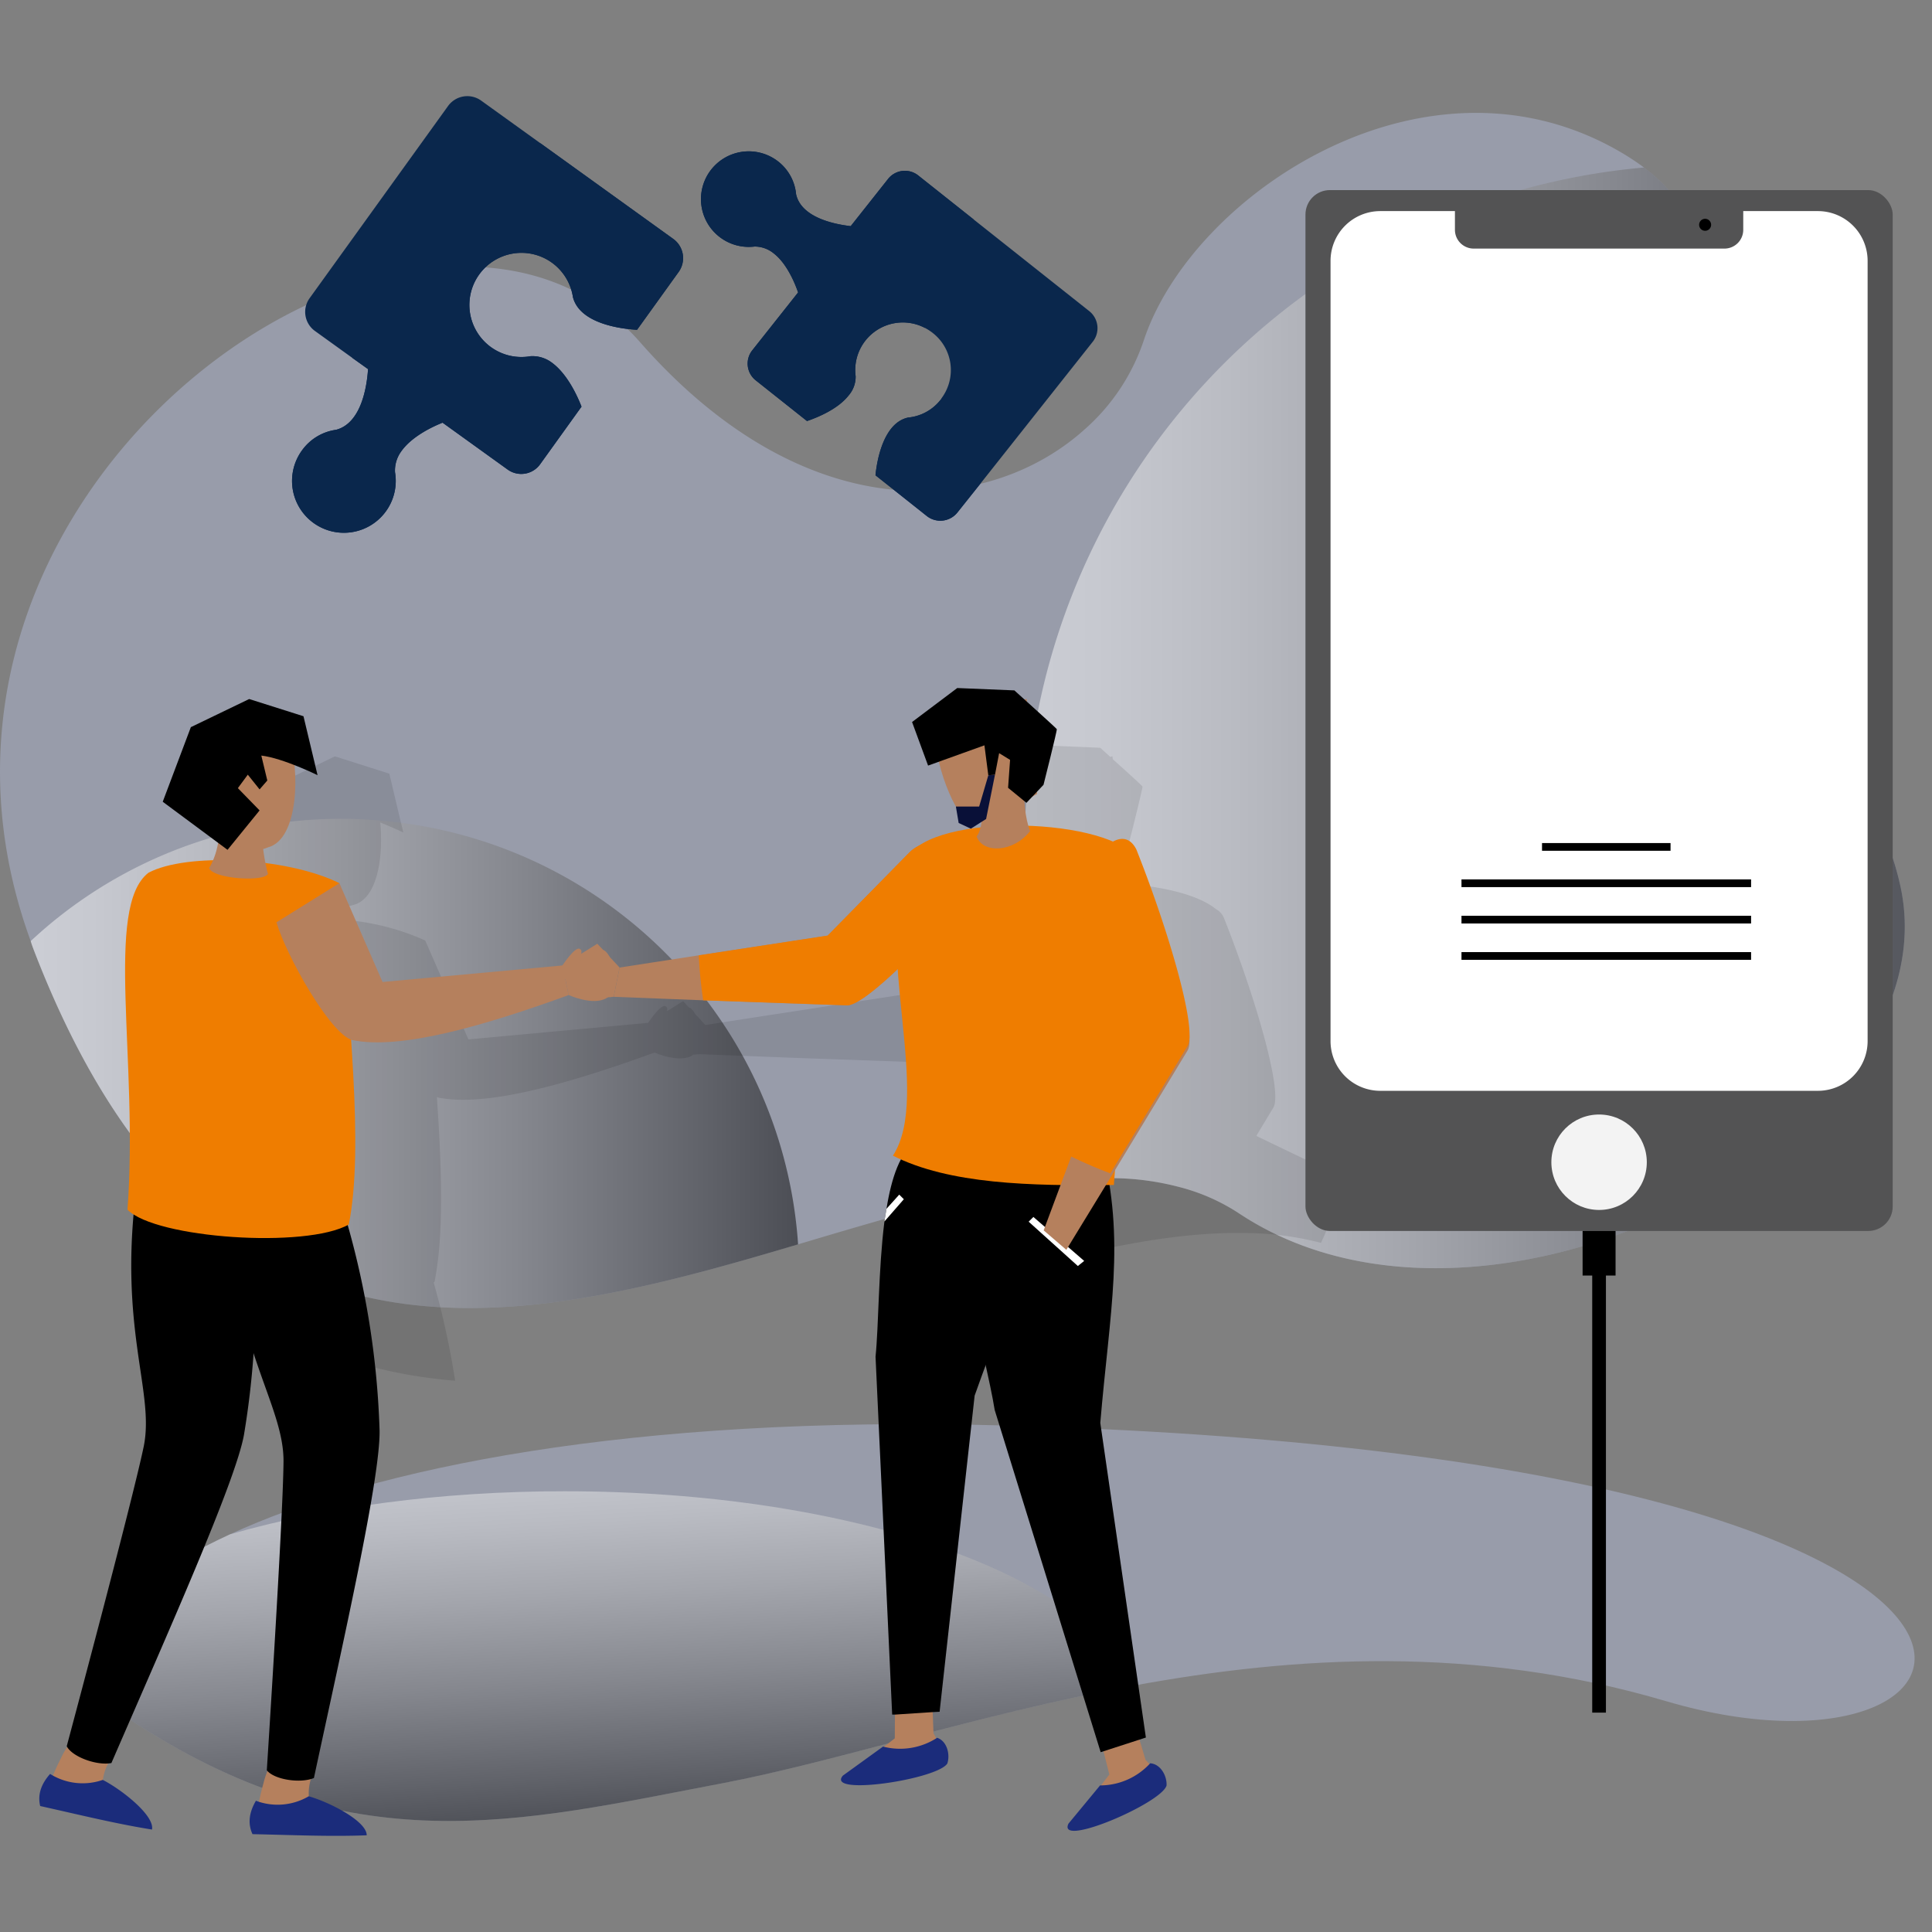 <svg xmlns="http://www.w3.org/2000/svg" xmlns:xlink="http://www.w3.org/1999/xlink" width="428" height="428" viewBox="0 0 428 428">
  <rect x="0" y="0" width="428" height="428" fill="#808080" stroke="none"/>
  <defs>
    <linearGradient id="linear-gradient" x1="0.382" y1="-0.143" x2="0.55" y2="0.881" gradientUnits="objectBoundingBox">
      <stop offset="0" stop-color="#fff"/>
      <stop offset="0.085" stop-color="#f5f5f5"/>
      <stop offset="0.229" stop-color="#dadada"/>
      <stop offset="0.413" stop-color="#afafaf"/>
      <stop offset="0.631" stop-color="#747474"/>
      <stop offset="0.876" stop-color="#292929"/>
      <stop offset="1"/>
    </linearGradient>
    <linearGradient id="linear-gradient-2" x1="0" y1="0.5" x2="1" y2="0.5" xlink:href="#linear-gradient"/>
    <clipPath id="clip-welcome">
      <rect width="428" height="428"/>
    </clipPath>
  </defs>
  <g id="welcome" clip-path="url(#clip-welcome)">
    <g id="Groupe_2821" data-name="Groupe 2821" transform="translate(-55 -107.792)">
      <g id="Groupe_2716" data-name="Groupe 2716" transform="translate(75.592 423.285)">
        <path id="Tracé_7613" data-name="Tracé 7613" d="M553.7,603.616c-42.168-12.424-82.164-10.01-118.14-3.361-34.608,6.4-65.474,16.761-90.917,21.593-44.721,8.5-82.306,18.474-131.963-14.664-14.871-9.938-7.279-26.6,22.957-40.488,31.81-14.7,88.677-26.386,170.841-24.146C658.373,549.374,633.422,627.165,553.7,603.616Z" transform="translate(-205.308 -542.274)" fill="rgba(189,197,234,0.4)"/>
        <path id="Tracé_7614" data-name="Tracé 7614" d="M435.564,590.412c-34.608,6.4-65.474,16.762-90.917,21.593-44.721,8.5-82.306,18.474-131.963-14.664-14.871-9.938-7.279-26.6,22.957-40.488,20.856-6.021,46.473-9.554,74.152-9.554C373.484,547.3,426.221,566.02,435.564,590.412Z" transform="translate(-205.308 -532.431)" opacity="0.5" fill="url(#linear-gradient)" style="mix-blend-mode: overlay;isolation: isolate"/>
      </g>
      <g id="Groupe_2717" data-name="Groupe 2717" transform="translate(55 132.792)">
        <path id="Tracé_7615" data-name="Tracé 7615" d="M472.888,687.934a44.011,44.011,0,0,0-13.578-5.95,59.255,59.255,0,0,0-14.522-1.888c-15.853-.316-33.91,4.234-52.982,9.764-5.494,1.574-11.024,3.219-16.658,4.9-27.084,8.051-55.536,15.959-82.2,13.72-16.028-1.332-31.425-6.3-45.529-17.182-15.817-12.11-29.954-31.6-41.5-61.521-.281-.734-.559-1.471-.769-2.2-12.669-34.715-6.474-67.436,9.027-93.331,29.99-50.148,94.8-74.854,125.981-39.334,37.058,42.168,77.442,38.319,98.58,19.211a45.521,45.521,0,0,0,12.947-19.492c10.708-32.614,63.2-67.643,106.663-41.257q2.308,1.416,4.2,2.834c29.744,22.327-9.2,51.476.734,97.284,10.323,47.769,46.228,17.954,56.027,61.731C631.586,670.3,528.74,724.957,472.888,687.934Z" transform="translate(-198.348 -444.094)" fill="rgba(189,197,234,0.4)"/>
        <path id="Tracé_7616" data-name="Tracé 7616" d="M322.6,679.918a44.015,44.015,0,0,0-13.578-5.95,59.247,59.247,0,0,0-14.522-1.888,149.8,149.8,0,0,1-19.247-66.7c-.107-2.414-.175-4.864-.175-7.314A150.457,150.457,0,0,1,412.253,448.186c29.744,22.327-9.2,51.476.734,97.284,10.323,47.769,46.228,17.954,56.027,61.731C481.3,662.281,378.449,716.941,322.6,679.918Z" transform="translate(-48.057 -436.078)" opacity="0.5" fill="url(#linear-gradient-2)" style="mix-blend-mode: overlay;isolation: isolate"/>
        <path id="Tracé_7617" data-name="Tracé 7617" d="M428.257,491.562A142.2,142.2,0,0,1,203.7,511.684c29.99-50.148,94.8-74.854,125.981-39.334C366.736,514.519,407.12,510.669,428.257,491.562Z" transform="translate(-187.87 -421.539)" opacity="0.5" fill="url(#linear-gradient-2)" style="mix-blend-mode: overlay;isolation: isolate"/>
        <path id="Tracé_7618" data-name="Tracé 7618" d="M370.647,591.225c-27.084,8.051-55.536,15.959-82.2,13.72-16.028-1.331-31.425-6.3-45.529-17.182-15.817-12.11-29.954-31.6-41.5-61.521-.281-.734-.559-1.471-.769-2.2a100.692,100.692,0,0,1,68.9-27.087,82.972,82.972,0,0,1,8.4.388,101.053,101.053,0,0,1,70.548,37.408c2.1,2.624,4.1,5.355,5.95,8.19A100.259,100.259,0,0,1,370.647,591.225Z" transform="translate(-193.847 -340.561)" opacity="0.5" fill="url(#linear-gradient-2)" style="mix-blend-mode: overlay;isolation: isolate"/>
      </g>
    </g>
    <g id="Groupe_2943" data-name="Groupe 2943" transform="translate(-24.02 -17.795)">
      <g id="Groupe_2932" data-name="Groupe 2932" transform="translate(32.727 39.095)">
        <g id="Groupe_2931" data-name="Groupe 2931">
          <g id="Groupe_2918" data-name="Groupe 2918" transform="translate(146.574 12.227)">
            <path id="Tracé_7934" data-name="Tracé 7934" d="M402.3,104.794l-24.853,31.39-5.206,6.536a4.838,4.838,0,0,1-6.779.726l-11.34-9c.324-3.432,1.815-11.623,7.222-12.793a10.4,10.4,0,0,0,7.185-3.913.846.846,0,0,0,.242-.4,10.436,10.436,0,0,0-1.938-14.4,11.482,11.482,0,0,0-1.737-1.133,10.54,10.54,0,0,0-15.373,10.7,6.314,6.314,0,0,1-1.573,4.275c-2.381,3.026-6.861,4.844-9.2,5.651l-11.337-9a4.732,4.732,0,0,1-.813-6.643l.046-.058,10.129-12.79c-.89-2.582-2.664-6.5-5.329-8.594a6.67,6.67,0,0,0-4.315-1.573,10.585,10.585,0,1,1,5.284-18.805,10.427,10.427,0,0,1,3.917,7.222c1.129,5.081,8.229,6.618,12.1,7.062L356.9,68.8a4.75,4.75,0,0,1,6.67-.792l.031.024L375.906,77.8l25.543,20.255A4.826,4.826,0,0,1,402.3,104.794Z" transform="translate(-315.45 -62.679)" fill="#0a274c"/>
            <path id="Tracé_7935" data-name="Tracé 7935" d="M351.9,104.59a10.53,10.53,0,0,0-2.177,7.911,6.314,6.314,0,0,1-1.573,4.275c-2.381,3.026-6.861,4.844-9.2,5.651l-11.337-9a4.732,4.732,0,0,1-.813-6.643l.046-.058,10.129-12.79c-.89-2.582-2.664-6.5-5.329-8.594a6.671,6.671,0,0,0-4.316-1.573,10.585,10.585,0,1,1,5.282-18.806,10.427,10.427,0,0,1,3.917,7.222c1.129,5.081,8.229,6.618,12.1,7.062L356.9,68.8a4.75,4.75,0,0,1,6.67-.792l.031.024L375.908,77.8a32.882,32.882,0,0,0-9.32,14.568,32.516,32.516,0,0,0-1.494,9.44A10.559,10.559,0,0,0,351.9,104.59Z" transform="translate(-315.452 -62.681)" fill="#0a274c"/>
            <path id="Tracé_7936" data-name="Tracé 7936" d="M413.357,186.958l-5.206,6.536a4.838,4.838,0,0,1-6.779.726l-11.34-9c.324-3.432,1.815-11.623,7.222-12.794a10.4,10.4,0,0,0,7.185-3.913.846.846,0,0,0,.242-.4c2.825,5.486,7.1,10.409,8.352,16.461A16.4,16.4,0,0,1,413.357,186.958Z" transform="translate(-351.366 -113.453)" fill="#0a274c"/>
          </g>
          <g id="Groupe_2919" data-name="Groupe 2919" transform="translate(55.984)">
            <path id="Tracé_7937" data-name="Tracé 7937" d="M226.352,78.06l-9.2,12.793c-3.753-.2-12.708-1.412-14.205-7.225a11.535,11.535,0,1,0-9.4,13.077,7.163,7.163,0,0,1,4.763,1.452c3.347,2.463,5.568,7.222,6.536,9.726l-9.159,12.748a5.149,5.149,0,0,1-7.182,1.2l-.04-.029-14.4-10.369c-2.748,1.089-6.9,3.227-9.082,6.253a7.211,7.211,0,0,0-1.452,4.721,11.487,11.487,0,1,1-20.661-4.762,11.18,11.18,0,0,1,7.625-4.64c5.448-1.452,6.779-9.2,7.062-13.438L154,97.025,145.77,91.1A5.2,5.2,0,0,1,144.6,83.87L175.266,41.3a5.258,5.258,0,0,1,7.3-1.252L195.8,49.572l29.418,21.186A5.249,5.249,0,0,1,226.352,78.06Z" transform="translate(-140.713 -39.095)" fill="#0a274c"/>
            <path id="Tracé_7938" data-name="Tracé 7938" d="M226.352,87.792l-9.2,12.793c-3.753-.2-12.708-1.412-14.205-7.225a11.535,11.535,0,1,0-9.4,13.077,7.163,7.163,0,0,1,4.763,1.452c3.347,2.463,5.568,7.222,6.536,9.726l-9.159,12.747a5.149,5.149,0,0,1-7.182,1.2l-.04-.029-14.4-10.369c-2.748,1.089-6.9,3.227-9.082,6.253a7.211,7.211,0,0,0-1.452,4.721,11.487,11.487,0,1,1-20.661-4.762,11.183,11.183,0,0,1,7.625-4.64c5.448-1.452,6.779-9.2,7.062-13.438L154,106.758a28.686,28.686,0,0,0,6.9-3.794A24.374,24.374,0,0,0,169.821,88.8c.726-3.429.686-6.98,1.412-10.409A23.575,23.575,0,0,1,181.4,63.742,31.5,31.5,0,0,1,195.8,59.3L225.222,80.49A5.249,5.249,0,0,1,226.352,87.792Z" transform="translate(-140.713 -48.827)" fill="#0a274c"/>
          </g>
          <path id="Tracé_7939" data-name="Tracé 7939" d="M352.309,426.008l-.324.723a68.33,68.33,0,0,0-16.746-2.177c-18.28-.363-39.1,4.882-61.092,11.258.041-.363.082-.686.123-1.01v-.082c.16-.928.32-1.9.443-2.825a53.272,53.272,0,0,1,1.856-7.748,15.044,15.044,0,0,1-.041-3.831c-.123-.082-.242-.123-.363-.2a11.483,11.483,0,0,0,.607-1.211,25.192,25.192,0,0,1,1.9-5.851c1.655-9.16-.566-21.831-1.452-34.259-5.124,4.844-9.28,8.031-11.176,8.031l-29.78-1.048-2.139-.082-19.812-.768-1.452.123c-.078.078-.119.16-.2.2-2.985,1.7-8.311-.685-8.311-.685-18.645,6.779-37.245,12.186-47.978,9.965l-.242-.119c1.089,16.26,1.532,30.7-.525,40.953a.85.85,0,0,1-.2.123,179.154,179.154,0,0,1,4.762,21.79c-18.481-1.535-36.235-7.263-52.5-19.811.041-1.375.16-2.825.283-4.319a7.541,7.541,0,0,1-1.371-1.051c2.5-32.966-5.165-67.062,4.681-74.646,3.186-1.7,8.352-2.623,14.244-2.748a18.571,18.571,0,0,0,1.17-3.872L114.4,341.711l2.624-7.021,3.592-9.481,12.909-6.257,12.067,3.836,2.46,10.412.648,2.62s-2.3-1.089-5.124-2.217c.726,7.424-.566,16.826-5.851,18.239-.363.119-.726.2-1.051.283a22.8,22.8,0,0,0,.484,3.186,53.984,53.984,0,0,1,16.383,4.438l9.563,21.91,39.827-3.671s2.784-4.237,3.831-3.671c.484.242.443.645.324,1.089l3.589-2.221,1.334,1.452a.51.51,0,0,1,.242.041,3.92,3.92,0,0,1,1.047,1.293l2.3,2.5,13.8-2.139,3.753-.567,28.528-4.4,18.037-18.358a8.267,8.267,0,0,1,2.5-1.7c2.661-1.7,6.615-2.907,11.217-3.629.686-.082,1.409-.164,2.136-.242.082-.363.164-.768.242-1.211h-.12l-2.258,1.452-2.705-1.252-.645-3.633a41.372,41.372,0,0,1-3.753-9.965l-2.381.887-3.551-9.643,10.006-7.546,12.671.525s.928.846,2.221,2.016l.485-.123.078.648c2.748,2.46,6.537,5.888,6.577,6.052.123.2-2.944,12.306-2.944,12.306l-1.452,1.573.041.447c-.324.2-.686.4-1.051.6l-1.289,1.372-.443-.363a26.815,26.815,0,0,0,.887,5.486,63.764,63.764,0,0,1,6.856.571c6.656.846,12.507,2.583,15.615,5.124a4,4,0,0,1,1.815,1.975c7.062,17.8,13.032,38.416,10.975,42.007l-3.794,6.295,13.923,6.7C355.413,411.6,355.737,418.864,352.309,426.008Z" transform="translate(-68.046 -172.697)" opacity="0.1" style="isolation: isolate"/>
          <g id="Groupe_2930" data-name="Groupe 2930" transform="translate(0 131.12)">
            <g id="Groupe_2920" data-name="Groupe 2920" transform="translate(127.243 33.424)">
              <path id="Tracé_7940" data-name="Tracé 7940" d="M329.889,393.356,298,392.234l-19.835-.771,1.314-6.486,17.536-2.705L325.56,377.9,343.6,359.546c4.882-5.243,22.513-3.6,17.621,3.715C349.127,378.11,334.034,393.377,329.889,393.356Z" transform="translate(-278.162 -356.48)" fill="#b5805d"/>
              <path id="Tracé_7941" data-name="Tracé 7941" d="M347.4,393.356l-31.892-1.122a97.942,97.942,0,0,1-.985-9.962L343.07,377.9l18.042-18.353c4.882-5.243,22.513-3.6,17.621,3.715C366.637,378.11,351.544,393.377,347.4,393.356Z" transform="translate(-295.672 -356.48)" fill="#ef7d00"/>
            </g>
            <g id="Groupe_2922" data-name="Groupe 2922" transform="translate(205.446 101.784)">
              <g id="Groupe_2921" data-name="Groupe 2921" transform="translate(22.341 130.502)">
                <path id="Tracé_7942" data-name="Tracé 7942" d="M483.367,742.634l1.472,5.832-5.523,7.171,16.494-7.249-2.955-3.176-1.55-5.152Z" transform="translate(-475.575 -740.06)" fill="#b5805d"/>
                <path id="Tracé_7943" data-name="Tracé 7943" d="M490.409,751.479a15.034,15.034,0,0,1-11.1,4.9l-7,8.468c-2.63,5.435,20.535-4.483,21.723-8.43C494.173,754.362,492.76,751.629,490.409,751.479Z" transform="translate(-472.101 -745.559)" fill="#1b2c7b"/>
              </g>
              <path id="Tracé_7944" data-name="Tracé 7944" d="M458.918,488.338c5.319,20.6,1.763,36.358-.314,61.017l10.1,69.7L458.689,622.3l-23.481-75.818c-1.918-12.18-10.631-40.52-3.34-48.418Z" transform="translate(-429.007 -488.338)"/>
            </g>
            <g id="Groupe_2924" data-name="Groupe 2924" transform="translate(177.599 97.795)">
              <g id="Groupe_2923" data-name="Groupe 2923" transform="translate(0 128.379)">
                <path id="Tracé_7945" data-name="Tracé 7945" d="M391.679,728.763l-.044,6.014-7.152,5.547,17.785-2.862-2.058-3.817-.2-5.376Z" transform="translate(-379.718 -728.269)" fill="#b5805d"/>
                <path id="Tracé_7946" data-name="Tracé 7946" d="M396.587,740.576a15.031,15.031,0,0,1-11.976,1.951l-8.9,6.429c-3.92,4.6,21,.833,23.141-2.689C399.5,744.312,398.825,741.316,396.587,740.576Z" transform="translate(-375.293 -734.196)" fill="#1b2c7b"/>
              </g>
              <path id="Tracé_7947" data-name="Tracé 7947" d="M427.694,480.642c-.078,21.33-7.451,35.682-15.686,58.97l-7.759,70.026-1.569.079-8.311.549h-.628l-3.685-79.28c.706-6.9.628-19.289,1.958-29.875v-.079l.471-2.824c1.1-6.9,3.059-12.7,6.588-14.9Z" transform="translate(-382.402 -480.642)"/>
            </g>
            <path id="Tracé_7948" data-name="Tracé 7948" d="M397.488,423.907c12.469,6.311,30.4,6.734,48.943,6.486L451.8,358.53c-5.373-9.586-45.589-10.873-51.184-.573C393.2,378.416,406.208,410.421,397.488,423.907Z" transform="translate(-208.382 -320.306)" fill="#ef7d00"/>
            <g id="Groupe_2925" data-name="Groupe 2925" transform="translate(193.342)">
              <path id="Tracé_7949" data-name="Tracé 7949" d="M433.234,343.829c1.405-1.5,1.457-6.653,1.692-11.306l8.7-1.129c.037,4.35.334,8.359,1.464,11.286C441.361,347.442,434.581,347.705,433.234,343.829Z" transform="translate(-418.939 -310.975)" fill="#b5805d"/>
              <path id="Tracé_7950" data-name="Tracé 7950" d="M422.82,323.913c3.79,1.361,9.863-3.262,15.291-6.189l-2.3-21.029-19.873,3.821C414,308,419.4,321.654,422.82,323.913Z" transform="translate(-410.414 -294.266)" fill="#b5805d"/>
              <path id="Tracé_7951" data-name="Tracé 7951" d="M431,317.443l-4.067-3.33.443-6.185-2.426-1.491-.915,4.776-1.481.133-.86-6.642-12.483,4.487-3.548-9.652,10.01-7.529,12.654.522s9.29,8.358,9.4,8.584-2.944,12.333-2.944,12.333Z" transform="translate(-405.66 -292.009)"/>
            </g>
            <path id="Tracé_7952" data-name="Tracé 7952" d="M456.535,518.027l11.25,9.74-1.4,1.127-10.9-9.82Z" transform="translate(-236.312 -400.851)" fill="#fff"/>
            <path id="Tracé_7953" data-name="Tracé 7953" d="M398.141,509.5l-4.312,4.94.471-2.825,2.825-3.135Z" transform="translate(-206.62 -396.251)" fill="#fff"/>
            <path id="Tracé_7954" data-name="Tracé 7954" d="M266.939,406.55,262,401.277l-9.871,6.142.755,2.144,5.15-1.168,3.255,5,4.337-.363Z" transform="translate(-138.382 -344.628)" fill="#b5805d"/>
            <g id="Groupe_2926" data-name="Groupe 2926" transform="translate(0 109.244)">
              <path id="Tracé_7955" data-name="Tracé 7955" d="M49.931,745.985a10.532,10.532,0,0,0-1.293,4.732c-.052,2.692-11.944.451-11.944.451a56.361,56.361,0,0,1,2.7-6.221,20,20,0,0,1,3.186-4.841Z" transform="translate(-34.638 -617.039)" fill="#b5805d"/>
              <path id="Tracé_7956" data-name="Tracé 7956" d="M60.1,502.726c-4.531,32.362,3.961,46.5,1.388,58.854S44.449,627.9,44.449,627.9c1.174,2.357,6.667,4.36,9.894,3.733,12.524-28.893,27.481-62.32,29.361-72.671a188.01,188.01,0,0,0,1.244-53.5Z" transform="translate(-38.372 -502.726)"/>
              <path id="Tracé_7957" data-name="Tracé 7957" d="M35.118,756.026c-2.037,2.289-2.787,4.657-2.194,7.11,8.5,1.89,16.737,3.93,24.765,5.21.638-3.059-6.632-8.813-10.9-11A13.591,13.591,0,0,1,35.118,756.026Z" transform="translate(-32.727 -624.706)" fill="#1b2c7b"/>
            </g>
            <g id="Groupe_2927" data-name="Groupe 2927" transform="translate(41.208 111.746)">
              <path id="Tracé_7958" data-name="Tracé 7958" d="M137.684,754.1a10.533,10.533,0,0,0-.345,4.9c.477,2.648-11.623,2.78-11.623,2.78a55.959,55.959,0,0,1,1.433-6.629,20.1,20.1,0,0,1,2.173-5.37Z" transform="translate(-118.716 -624.197)" fill="#b5805d"/>
              <path id="Tracé_7959" data-name="Tracé 7959" d="M112.213,509.748c1.9,32.622,12.995,44.825,12.893,57.443s-3.7,68.365-3.7,68.365c1.614,2.081,7.39,2.968,10.433,1.723,6.618-30.786,14.731-66.5,14.547-77.018a188.157,188.157,0,0,0-9.266-52.71Z" transform="translate(-112.213 -507.552)"/>
              <path id="Tracé_7960" data-name="Tracé 7960" d="M123.992,766.564c-1.549,2.644-1.818,5.115-.757,7.4,8.707.184,17.181.57,25.3.253.027-3.125-8.229-7.339-12.845-8.645A13.608,13.608,0,0,1,123.992,766.564Z" transform="translate(-117.213 -631.806)" fill="#1b2c7b"/>
            </g>
            <path id="Tracé_7961" data-name="Tracé 7961" d="M69.918,442.986c6.226,6.373,39.643,8.655,49.029,3.279,3.419-17.167-.1-46.141-2.088-75.619-11.859-5.821-33.949-6.748-42.3-2.3C64.739,375.927,72.385,410.012,69.918,442.986Z" transform="translate(-50.381 -327.423)" fill="#ef7d00"/>
            <path id="Tracé_7962" data-name="Tracé 7962" d="M105.283,358.226c2.006-3.391,2.4-7.216,2.579-11.552h9.212a39.494,39.494,0,0,0,1.252,12.848C117.37,361.33,106.192,360.617,105.283,358.226Z" transform="translate(-67.667 -318.334)" fill="#b5805d"/>
            <path id="Tracé_7963" data-name="Tracé 7963" d="M103.441,330.936c5.353,2.4,9.157,6.74,14.022,4.643,6.868-1.825,7.021-17.3,4.671-24.2L103.47,309.2Z" transform="translate(-66.78 -300.289)" fill="#b5805d"/>
            <path id="Tracé_7964" data-name="Tracé 7964" d="M85.469,319.471l14.356,10.651,7.1-8.731-4.811-4.937,2.2-2.982,2.61,3.261,1.711-1.97-1.327-5.523c4.79.563,12.459,4.343,12.459,4.343l-3.118-13.056-12.033-3.811L91.7,302.944Z" transform="translate(-58.126 -294.277)"/>
            <g id="Groupe_2928" data-name="Groupe 2928" transform="translate(52.539 43.222)">
              <path id="Tracé_7965" data-name="Tracé 7965" d="M148.006,375.379l9.563,21.9,39.845-3.661,1.388,6.554c-18.631,6.779-37.235,12.21-47.978,9.969-4.913-1.423-14.629-18.795-16.754-26.085Z" transform="translate(-134.069 -375.379)" fill="#b5805d"/>
              <path id="Tracé_7966" data-name="Tracé 7966" d="M257.645,413.643s5.342,2.415,8.331.71c3.183-1.822,1.7-9.286-.419-10.569s-4.237,3.214-5.063,2.371.641-2.177-.4-2.748-3.836,3.685-3.836,3.685Z" transform="translate(-192.911 -388.851)" fill="#b5805d"/>
            </g>
            <g id="Groupe_2929" data-name="Groupe 2929" transform="translate(222.499 33.425)">
              <path id="Tracé_7967" data-name="Tracé 7967" d="M493.815,405.627l-16.547,27.29-10.351,16.935L461.9,445.54l6.2-16.625,10.115-27.054-7.215-24.7c-2.2-6.823,7.843-21.408,11.842-13.564C489.892,381.394,495.852,402.018,493.815,405.627Z" transform="translate(-461.899 -358.821)" fill="#b5805d"/>
              <path id="Tracé_7968" data-name="Tracé 7968" d="M498.7,402.326l-17.127,28.252a102.962,102.962,0,0,1-9.5-4.142l10.472-28.006-7.468-25.57c-2.275-7.062,8.116-22.162,12.255-14.042C494.641,377.244,500.809,398.594,498.7,402.326Z" transform="translate(-466.798 -356.482)" fill="#ef7d00"/>
            </g>
            <path id="Tracé_7969" data-name="Tracé 7969" d="M431.576,329.186l-2.032,6.918h-5.152l.612,3.637,2.7,1.262,3.381-2.143,1.965-9.806Z" transform="translate(-221.338 -309.848)" fill="#091038"/>
          </g>
        </g>
      </g>
      <g id="Groupe_2942" data-name="Groupe 2942" transform="translate(313.222 59.905)">
        <rect id="Rectangle_5" data-name="Rectangle 5" width="130.091" height="230.589" rx="5.42" fill="#535354"/>
        <g id="Groupe_2933" data-name="Groupe 2933" transform="translate(5.556 4.656)">
          <path id="Tracé_7970" data-name="Tracé 7970" d="M692.443,88.215H675.91v4.142a4.164,4.164,0,0,1-4.166,4.163H616.2a4.162,4.162,0,0,1-4.162-4.161V88.215H595.5a11.019,11.019,0,0,0-11.019,11.019h0V272.074A11.019,11.019,0,0,0,595.5,283.1h96.945a11.018,11.018,0,0,0,11.016-11.019V99.234A11.018,11.018,0,0,0,692.443,88.215Z" transform="translate(-584.482 -88.215)" fill="#fff"/>
        </g>
        <g id="Groupe_2934" data-name="Groupe 2934" transform="translate(54.474 204.79)">
          <circle id="Ellipse_9" data-name="Ellipse 9" cx="10.572" cy="10.572" r="10.572" fill="#f3f3f3"/>
        </g>
        <g id="Groupe_2935" data-name="Groupe 2935" transform="translate(87.206 6.362)">
          <path id="Tracé_7971" data-name="Tracé 7971" d="M744.633,92.836a1.327,1.327,0,1,1,0-.006Z" transform="translate(-741.975 -91.506)"/>
        </g>
        <g id="Groupe_2936" data-name="Groupe 2936" transform="translate(52.406 144.654)">
          <rect id="Rectangle_6" data-name="Rectangle 6" width="28.472" height="1.709"/>
        </g>
        <g id="Groupe_2937" data-name="Groupe 2937" transform="translate(34.563 152.706)">
          <rect id="Rectangle_7" data-name="Rectangle 7" width="64.156" height="1.709"/>
        </g>
        <g id="Groupe_2938" data-name="Groupe 2938" transform="translate(34.563 160.759)">
          <rect id="Rectangle_8" data-name="Rectangle 8" width="64.156" height="1.709"/>
        </g>
        <g id="Groupe_2939" data-name="Groupe 2939" transform="translate(34.563 168.812)">
          <rect id="Rectangle_9" data-name="Rectangle 9" width="64.156" height="1.709"/>
        </g>
        <g id="Groupe_2940" data-name="Groupe 2940" transform="translate(63.527 236.778)">
          <rect id="Rectangle_10" data-name="Rectangle 10" width="3.037" height="100.514"/>
        </g>
        <g id="Groupe_2941" data-name="Groupe 2941" transform="translate(61.394 230.589)">
          <rect id="Rectangle_11" data-name="Rectangle 11" width="7.302" height="9.873"/>
        </g>
      </g>
    </g>
  </g>
</svg>
